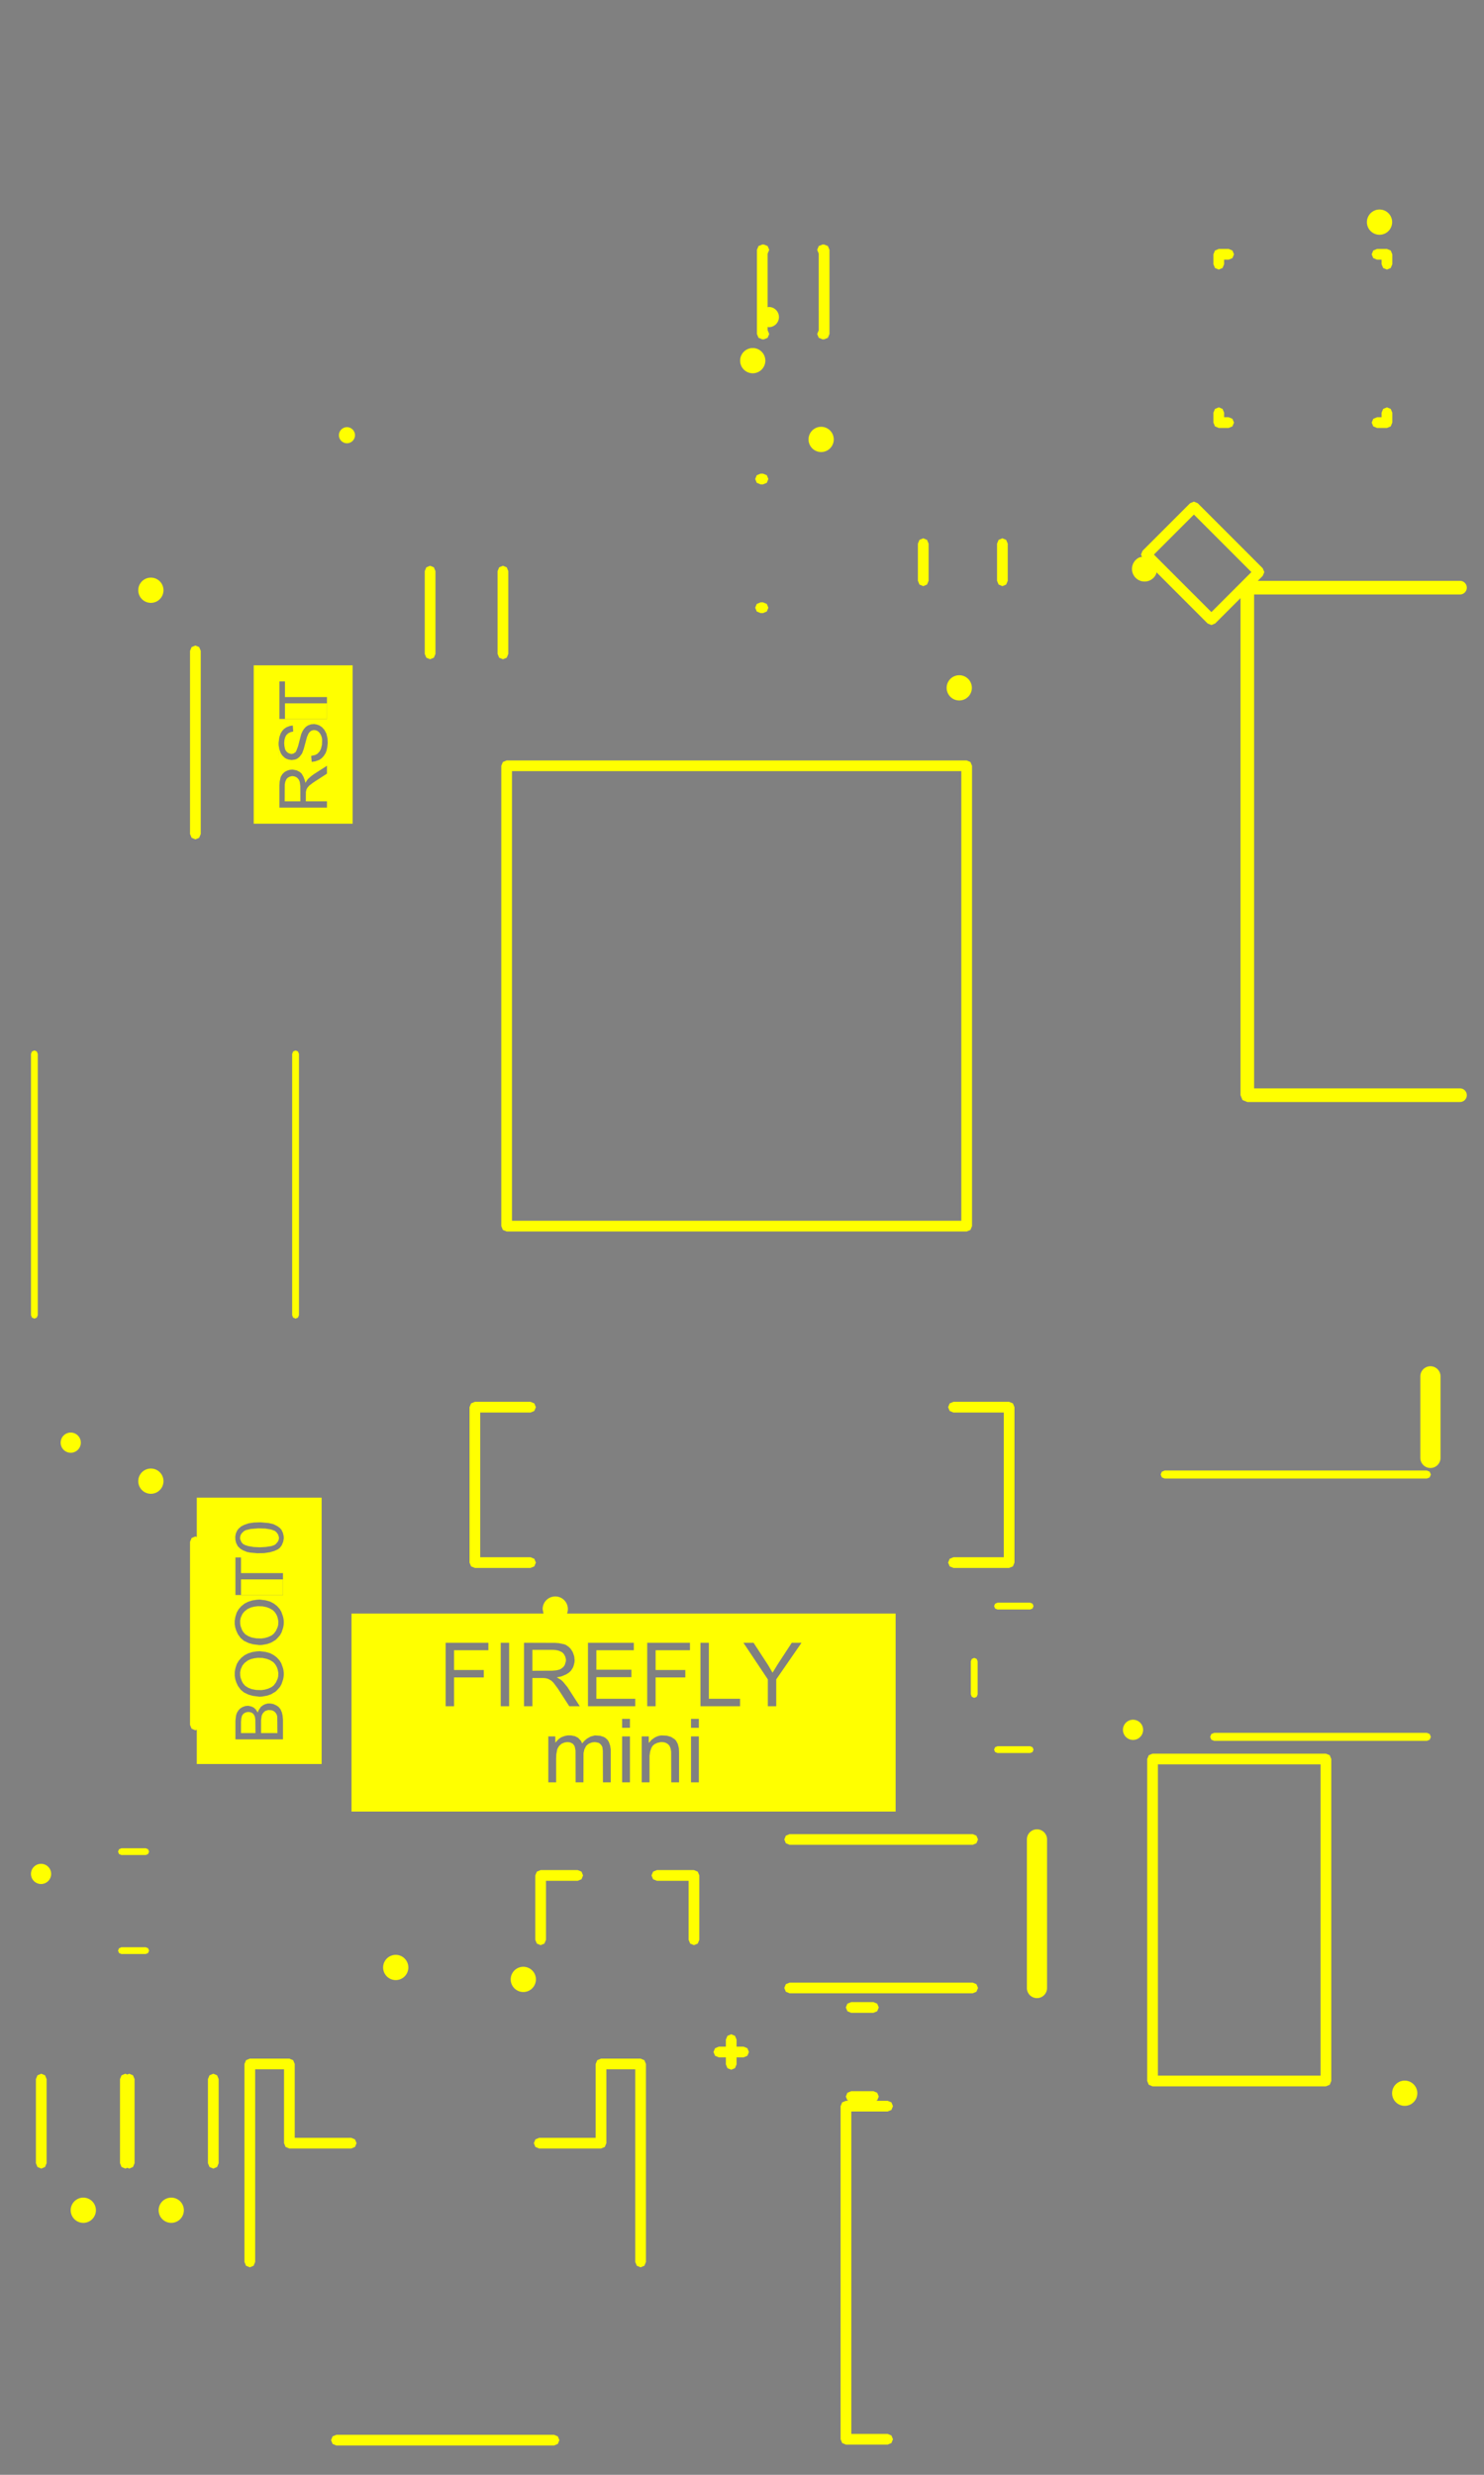 <svg width="30mm" height="50mm" viewBox="0 0 11811023 19685039"  version="1.1" xmlns="http://www.w3.org/2000/svg" xmlns:xlink="http://www.w3.org/1999/xlink">
<rect x="0" y="0" width="11811023" height="19685039" fill="#808080" stroke="none"/>
<desc>
Origin 0 0 Bound 3937008 3937008 11811023 19685039
</desc>
<g fill-rule="evenodd" fill="rgb(255, 255, 0)" stroke="black" stroke-width="1" transform="translate(0, 19685039) scale(1, -1) translate(-3937008, -3937008)">
<path id="N" d="M 8449996.25 10787402.00 L 11065355.00 10787402.00 L 11065355.00 9212599.00 L 6734646.00 9212599.00 L 6734646.00 10787402.00 L 8262603.75 10787402.00 L 8255947.00 10820867.00 A 100353.26 100353.26 0 1 0 8449996.25 10787402.00  zM 8107424.00 10555034.00 L 8107424.00 10050458.00 L 8174240.00 10050458.00 L 8174240.00 10274714.00 L 8260256.00 10274714.00 L 8279456.00 10273178.00 L 8300192.00 10267802.00 L 8324768.00 10253978.00 L 8341664.00 10237850.00 L 8376224.00 10191770.00 L 8467616.00 10050458.00 L 8551328.00 10050458.00 L 8453792.00 10201754.00 L 8419232.00 10243994.00 L 8403104.00 10259354.00 L 8368544.00 10280090.00 L 8405408.00 10287770.00 L 8442272.00 10303130.00 L 8465312.00 10317722.00 L 8481440.00 10333082.00 L 8496032.00 10356122.00 L 8502176.00 10370714.00 L 8509088.00 10397594.00 L 8510624.00 10414490.00 L 8507552.00 10445978.00 L 8496032.00 10479770.00 L 8480672.00 10505114.00 L 8462240.00 10523546.00 L 8439200.00 10538906.00 L 8426144.00 10543514.00 L 8385440.00 10551962.00 L 8353952.00 10554266.00 L 8107424.00 10555034.00  zM 8671136.00 9818215.00 L 8637344.00 9808999.00 L 8608928.00 9792871.00 L 8588192.00 9775207.00 L 8570528.00 9754471.00 L 8560544.00 9775207.00 L 8538272.00 9799015.00 L 8512928.00 9812071.00 L 8482208.00 9818215.00 L 8454560.00 9818215.00 L 8430752.00 9813607.00 L 8403104.00 9802855.00 L 8382368.00 9788263.00 L 8357024.00 9760615.00 L 8356256.00 9810535.00 L 8300960.00 9810535.00 L 8300960.00 9444967.00 L 8363168.00 9444967.00 L 8363168.00 9634663.00 L 8364704.00 9667687.00 L 8371616.00 9706087.00 L 8377760.00 9719911.00 L 8387744.00 9735271.00 L 8405408.00 9751399.00 L 8430752.00 9762151.00 L 8453792.00 9765223.00 L 8476064.00 9762151.00 L 8496800.00 9751399.00 L 8508320.00 9736039.00 L 8512160.00 9726055.00 L 8517536.00 9696871.00 L 8518304.00 9444967.00 L 8580512.00 9444967.00 L 8581280.00 9676903.00 L 8588192.00 9707623.00 L 8602016.00 9734503.00 L 8615840.00 9747559.00 L 8627360.00 9754471.00 L 8648096.00 9762151.00 L 8670368.00 9765223.00 L 8697248.00 9760615.00 A 57684.27 57684.27 0 0 0 8731808.00 9721447.00 L 8734880.00 9695335.00 L 8735648.00 9444967.00 L 8797856.00 9444967.00 L 8797856.00 9706855.00 L 8793248.00 9736807.00 L 8783264.00 9765223.00 L 8772512.00 9782887.00 L 8755616.00 9798247.00 L 8742560.00 9805927.00 L 8714912.00 9815143.00 L 8671136.00 9818215.00  zM 8950688.00 9810535.00 L 8888480.00 9810535.00 L 8888480.00 9444967.00 L 8950688.00 9444967.00 L 8950688.00 9810535.00  zM 8950688.00 9949543.00 L 8888480.00 9949543.00 L 8888480.00 9878887.00 L 8950688.00 9878887.00 L 8950688.00 9949543.00  zM 8981408.00 10555034.00 L 8616608.00 10555034.00 L 8616608.00 10050458.00 L 8992928.00 10050458.00 L 8992928.00 10109594.00 L 8683424.00 10109594.00 L 8683424.00 10281626.00 L 8962208.00 10281626.00 L 8962208.00 10340762.00 L 8683424.00 10340762.00 L 8683424.00 10495898.00 L 8981408.00 10495898.00 L 8981408.00 10555034.00  zM 9202592.00 9818215.00 A 125825.70 125825.70 0 0 1 9138080.00 9794407.00 L 9122720.00 9782887.00 L 9100448.00 9758311.00 L 9100448.00 9810535.00 L 9044384.00 9810535.00 L 9044384.00 9444967.00 L 9106592.00 9444967.00 L 9106592.00 9656935.00 L 9111200.00 9689191.00 L 9121184.00 9718375.00 L 9130400.00 9734503.00 L 9145760.00 9748327.00 L 9168800.00 9759079.00 L 9196448.00 9765223.00 L 9212576.00 9764455.00 A 68636.63 68636.63 0 0 0 9266336.00 9733735.00 L 9274016.00 9715303.00 L 9278624.00 9688423.00 L 9279392.00 9444967.00 L 9341600.00 9444967.00 L 9341600.00 9684583.00 L 9340064.00 9716071.00 L 9332384.00 9748327.00 L 9318560.00 9775207.00 L 9306272.00 9788263.00 L 9278624.00 9805927.00 L 9245600.00 9815911.00 L 9202592.00 9818215.00  zM 9499040.00 9949543.00 L 9436832.00 9949543.00 L 9436832.00 9878887.00 L 9499040.00 9878887.00 L 9499040.00 9949543.00  zM 9428384.00 10555034.00 L 9088160.00 10555034.00 L 9088160.00 10050458.00 L 9154976.00 10050458.00 L 9154976.00 10279322.00 L 9391520.00 10279322.00 L 9391520.00 10338458.00 L 9154976.00 10338458.00 L 9154976.00 10495898.00 L 9428384.00 10495898.00 L 9428384.00 10555034.00  zM 9499040.00 9810535.00 L 9436832.00 9810535.00 L 9436832.00 9444967.00 L 9499040.00 9444967.00 L 9499040.00 9810535.00  zM 9578912.00 10555034.00 L 9512096.00 10555034.00 L 9512096.00 10050458.00 L 9826976.00 10050458.00 L 9826976.00 10109594.00 L 9578912.00 10109594.00 L 9578912.00 10555034.00  zM 7824032.00 10555034.00 L 7483808.00 10555034.00 L 7483808.00 10050458.00 L 7550624.00 10050458.00 L 7550624.00 10279322.00 L 7787168.00 10279322.00 L 7787168.00 10338458.00 L 7550624.00 10338458.00 L 7550624.00 10495898.00 L 7824032.00 10495898.00 L 7824032.00 10555034.00  zM 7989152.00 10555034.00 L 7922336.00 10555034.00 L 7922336.00 10050458.00 L 7989152.00 10050458.00 L 7989152.00 10555034.00  zM 10316192.00 10555034.00 L 10238624.00 10555034.00 L 10129568.00 10388378.00 L 10085792.00 10316954.00 L 10051232.00 10376090.00 L 9934496.00 10555034.00 L 9853856.00 10555034.00 L 10048160.00 10263962.00 L 10048160.00 10050458.00 L 10114976.00 10050458.00 L 10114976.00 10263962.00 L 10316192.00 10555034.00  z"/>
<path id="N" d="M 6496853.00 9590652.00 L 5503151.00 9590652.00 L 5503151.00 9863527.52 L 5492126.00 9858961.00 L 5461993.00 9871442.00 L 5449512.00 9901575.00 L 5449512.00 11358267.00 L 5461993.00 11388400.00 L 5492126.00 11400881.00 L 5503151.00 11396314.48 L 5503151.00 11709352.00 L 6496853.00 11709352.00 L 6496853.00 9590652.00  zM 6189216.98 10072560.99 L 6067680.98 10071984.98 L 6047520.98 10066800.98 L 6031968.98 10059312.98 L 6014112.98 10046064.98 L 5996256.98 10020144.98 L 5988192.98 10000560.98 L 5972064.98 10025328.98 L 5955360.98 10040304.98 L 5937504.98 10048368.98 L 5912160.98 10054128.97 L 5889120.98 10051824.97 L 5867232.98 10043760.97 L 5849376.98 10032816.97 L 5836128.98 10019568.97 L 5822880.98 9998832.97 L 5815392.98 9975792.97 L 5810784.98 9935472.97 L 5810784.99 9786864.97 L 6189216.99 9786864.99 L 6189216.98 9944112.99 L 6186336.98 9975216.99 L 6180576.98 10000560.99 L 6169056.98 10027056.99 L 6154080.98 10044912.99 L 6137376.98 10056432.98 L 6112032.98 10067952.98 L 6084384.98 10072560.98 L 6189216.98 10072560.99  zM 6000864.96 10487856.98 L 5980128.96 10486704.98 L 5943840.96 10480944.98 L 5911584.96 10470576.97 L 5883360.96 10456176.97 L 5857440.96 10435440.97 L 5836704.96 10411824.97 L 5821152.97 10385328.97 L 5810784.97 10353072.97 L 5805600.97 10326000.97 L 5805024.97 10292592.97 L 5809632.97 10264944.97 L 5817120.97 10241328.97 L 5830944.97 10211376.97 L 5852832.97 10181424.97 L 5879328.98 10159536.97 L 5915616.98 10142256.97 L 5951328.98 10132464.98 L 6001440.98 10126128.98 L 6005472.98 10126128.98 L 6023904.98 10127280.98 L 6064224.98 10134768.98 L 6095328.98 10145712.98 L 6129888.97 10166448.98 L 6141408.97 10177392.98 L 6165600.97 10204464.99 L 6178272.97 10227504.99 L 6189216.97 10260336.99 A 174211.05 174211.05 0 0 1 6188064.97 10357680.99 L 6175968.97 10391088.99 L 6162720.96 10413552.99 L 6140256.96 10438320.98 L 6114912.96 10457328.98 L 6086688.96 10472304.98 L 6051552.96 10482096.98 L 6006624.96 10487856.98 L 6000864.96 10487856.98  zM 6000864.94 10898544.98 L 5980128.94 10897392.98 L 5943840.94 10891632.98 L 5911584.94 10881264.97 L 5883360.94 10866864.97 L 5857440.95 10846128.97 L 5836704.95 10822512.97 L 5821152.95 10796016.97 L 5810784.95 10763760.97 L 5805024.95 10730928.97 L 5804448.96 10536816.97 L 5805024.95 10703280.97 L 5809632.95 10675632.97 L 5817120.95 10652016.97 L 5830944.95 10622064.97 L 5852832.96 10592112.97 L 5879328.96 10570224.97 L 5915616.96 10552944.97 L 5951328.96 10543152.98 L 6001440.96 10536816.98 L 6005472.96 10536816.98 L 6023904.96 10537968.98 L 6064224.96 10545456.98 L 6095328.96 10556400.98 L 6129888.96 10577136.98 L 6141408.96 10588080.98 L 6165600.96 10615152.99 L 6178272.95 10638192.99 L 6189216.95 10671024.99 A 174211.05 174211.05 0 0 1 6188064.95 10768368.99 L 6175968.95 10801776.99 L 6162720.95 10824240.99 L 6140256.94 10849008.98 L 6114912.94 10868016.98 L 6086688.94 10882992.98 L 6051552.94 10892784.98 L 6006624.94 10898544.98 L 6000864.94 10898544.98  zM 6189216.93 11109360.99 L 5855136.93 11109360.97 L 5855136.93 11233776.97 L 5810784.93 11233776.97 L 5810784.94 10934832.97 L 6189216.94 10934832.99 L 6189216.93 11109360.99  zM 6195552.92 11389872.99 L 6194400.92 11404848.99 L 6188640.92 11429616.99 L 6177120.92 11453808.99 L 6164448.92 11468208.99 L 6143712.92 11483184.98 L 6114336.92 11498160.98 L 6076320.92 11507376.98 L 6013536.92 11513136.98 L 6002592.92 11513136.98 L 5957088.92 11511408.98 L 5915040.92 11505072.97 L 5880480.92 11492976.97 L 5856864.92 11480880.97 L 5835552.92 11462448.97 L 5824032.92 11446896.97 L 5814240.92 11425008.97 L 5809632.92 11400816.97 L 5810208.92 11374896.97 L 5815968.92 11349552.97 L 5830368.92 11321904.97 L 5850528.93 11302896.97 L 5871264.93 11290224.97 L 5902944.93 11277552.97 L 5928864.93 11272368.98 L 5985888.93 11267184.98 L 6040032.93 11268336.98 L 6085536.93 11275248.98 L 6119520.93 11285040.98 L 6147744.93 11297712.99 L 6163872.92 11309808.99 L 6179424.92 11330544.99 L 6190944.92 11358768.99 L 6195552.92 11384688.99 L 6195552.92 11389872.99  z"/>
<path id="N" d="M 6743700.00 17070078.00 L 5956298.00 17070078.00 L 5956298.00 18329921.00 L 6743700.00 18329921.00 L 6743700.00 17070078.00  zM 6539214.98 17530942.99 L 6436686.98 17465278.99 L 6415950.98 17450302.99 L 6385998.98 17423806.98 L 6367566.99 17395006.98 L 6363534.99 17412862.98 L 6352590.98 17442814.98 L 6337038.98 17469310.98 L 6321486.98 17482558.98 L 6299022.98 17494078.98 L 6268494.98 17500414.98 A 110308.36 110308.36 0 0 1 6198222.98 17477950.98 L 6184398.98 17464126.98 L 6171150.98 17442238.98 L 6163086.99 17406526.97 L 6160782.99 17373694.97 L 6160782.99 17198014.97 L 6539214.99 17198014.99 L 6539214.99 17248126.99 L 6371022.99 17248126.98 L 6371598.99 17323006.98 L 6376206.99 17342590.98 L 6383694.99 17356414.98 L 6398670.99 17373694.99 L 6433230.99 17399614.99 L 6539214.98 17468158.99 L 6539214.98 17530942.99  zM 6437838.97 17862718.99 L 6411342.97 17860414.99 L 6387726.97 17851774.98 L 6371022.97 17840254.98 L 6356622.97 17824702.98 L 6343374.97 17803390.98 L 6334158.97 17782078.98 L 6308814.97 17684734.98 L 6295566.97 17650174.98 L 6289230.98 17639230.98 L 6273102.98 17628286.98 L 6259278.98 17624830.98 A 57974.69 57974.69 0 0 0 6205710.97 17663998.98 L 6201102.97 17685886.98 L 6198798.97 17711230.98 L 6201678.97 17740030.98 L 6208014.97 17760766.98 L 6217230.97 17776894.98 L 6233358.97 17790718.98 L 6250638.97 17798782.98 L 6270798.97 17803390.98 L 6267342.97 17851198.98 L 6244302.97 17847742.98 L 6218382.97 17837950.98 L 6198798.97 17825278.98 L 6183822.97 17809150.98 L 6170574.97 17787838.98 L 6160206.97 17757886.97 L 6154446.97 17715838.97 L 6154446.98 17562046.97 L 6155022.97 17695102.97 L 6160782.97 17659966.97 L 6172878.98 17628862.98 L 6185550.98 17611006.98 L 6201678.98 17595454.98 L 6214926.98 17587390.98 L 6233358.98 17580478.98 L 6258126.98 17576446.98 L 6285774.98 17580478.98 L 6302478.98 17587390.98 L 6320910.98 17601790.98 L 6341070.98 17628862.98 L 6353742.97 17662270.98 L 6380238.97 17759614.98 L 6391182.97 17785534.98 L 6401550.97 17799358.99 L 6411342.97 17807422.99 A 52213.03 52213.03 0 0 0 6474702.97 17798782.99 A 95312.70 95312.70 0 0 0 6500622.97 17730814.99 L 6499470.97 17697982.99 L 6491982.97 17666878.99 L 6481038.97 17645566.99 L 6463758.98 17626558.99 L 6445902.98 17616766.99 L 6413646.98 17609278.99 L 6417678.98 17562046.99 L 6444174.98 17565502.99 L 6478158.98 17577598.99 L 6496590.98 17590270.99 L 6513294.98 17608126.99 L 6528270.98 17631166.99 L 6535758.97 17650750.99 L 6542094.97 17679550.99 L 6545550.97 17714110.99 L 6543246.97 17750974.99 L 6534606.97 17786686.99 L 6518478.97 17817214.99 L 6498894.97 17838526.99 L 6479886.97 17851198.99 L 6459726.97 17858686.99 L 6437838.97 17862718.99  zM 6539214.96 18077566.99 L 6205134.96 18077566.98 L 6205134.95 18201982.98 L 6160782.95 18201982.97 L 6160782.96 17903038.97 L 6539214.96 17903038.99 L 6539214.96 18077566.99  z"/>
<path id="N" d="M 13469329.00 19619547.00 L 13987132.00 19101744.00 L 13999614.00 19071611.00 L 13987132.00 19041478.00 L 13947412.00 19001758.00 L 15557086.00 19001758.00 A 54118.70 54118.70 0 1 0 15557086.00 18893518.00 L 13918293.00 18893518.00 L 13918293.00 14964750.00 L 15557086.00 14964750.00 A 54118.70 54118.70 0 1 0 15557086.00 14856510.00 L 13864173.00 14856510.00 L 13825904.00 14872361.00 L 13810053.00 14910630.00 L 13810053.00 18864399.00 L 13608523.00 18662869.00 L 13578390.00 18650388.00 L 13548257.00 18662869.00 L 13141618.68 19069507.32 L 13139382.00 19058263.00 A 100354.75 100354.75 0 1 0 13008265.00 19189380.00 L 13025432.71 19192794.95 L 13017973.00 19210805.00 L 13030454.00 19240938.00 L 13409063.00 19619547.00 L 13439196.00 19632029.00 L 13469329.00 19619547.00  zM 13439196.00 19529148.00 L 13120853.00 19210805.00 L 13578390.00 18753268.00 L 13896733.00 19071611.00 L 13439196.00 19529148.00  z"/>
<path id="N" d="M 6059616.96 10427376.98 L 6084960.96 10417584.98 L 6109728.96 10402608.98 A 121462.11 121462.11 0 0 0 6147744.97 10339248.99 L 6152352.97 10315632.99 L 6151200.97 10286832.99 L 6146592.97 10268976.98 L 6133344.97 10239600.98 L 6115488.97 10215984.98 L 6097632.97 10202160.98 L 6071136.97 10190064.98 L 6045216.97 10182576.98 L 6017568.97 10178544.98 L 5976096.97 10179696.98 L 5939808.97 10186608.98 L 5913312.97 10196976.97 L 5888544.97 10212528.97 L 5872416.97 10230960.97 L 5863200.97 10246512.97 L 5852256.97 10275888.97 L 5848800.97 10293744.97 L 5848224.97 10320816.97 L 5853408.97 10345008.97 L 5866080.97 10373232.97 L 5882784.96 10393968.97 L 5908128.96 10413552.97 L 5933472.96 10425072.98 L 5961120.96 10431984.98 L 5989344.96 10435440.98 L 6026784.96 10434288.98 L 6059616.96 10427376.98  z"/>
<path id="N" d="M 6059616.95 10838064.98 L 6084960.95 10828272.98 L 6109728.95 10813296.98 A 121462.11 121462.11 0 0 0 6147744.95 10749936.99 L 6152352.95 10726320.99 L 6151200.95 10697520.99 L 6146592.95 10679664.98 L 6133344.95 10650288.98 L 6115488.95 10626672.98 L 6097632.96 10612848.98 L 6071136.96 10600752.98 L 6045216.96 10593264.98 L 6017568.96 10589232.98 L 5976096.96 10590384.98 L 5939808.96 10597296.98 L 5913312.96 10607664.97 L 5888544.95 10623216.97 L 5872416.95 10641648.97 L 5863200.95 10657200.97 L 5852256.95 10686576.97 L 5848800.95 10704432.97 L 5848224.95 10731504.97 L 5853408.95 10755696.97 L 5866080.95 10783920.97 L 5882784.95 10804656.97 L 5908128.95 10824240.97 L 5933472.95 10835760.98 L 5961120.95 10842672.98 L 5989344.95 10846128.98 L 6026784.95 10844976.98 L 6059616.95 10838064.98  z"/>
<path id="N" d="M 10918716.00 6975802.00 L 10931197.00 6945669.00 L 10918716.00 6915536.00 L 10909949.64 6911905.00 L 11001575.00 6911905.00 L 11031708.00 6899424.00 L 11044189.00 6869291.00 L 11031708.00 6839158.00 L 11001575.00 6826677.00 L 10712496.00 6826677.00 L 10712496.00 4262299.00 L 11001575.00 4262299.00 L 11031708.00 4249818.00 L 11044189.00 4219685.00 L 11031708.00 4189552.00 L 11001575.00 4177071.00 L 10669882.00 4177071.00 L 10639749.00 4189552.00 L 10627268.00 4219685.00 L 10627268.00 6869291.00 L 10639749.00 6899424.00 L 10669882.00 6911905.00 L 10690050.36 6911905.00 L 10681284.00 6915536.00 L 10668803.00 6945669.00 L 10681284.00 6975802.00 L 10711417.00 6988283.00 L 10888583.00 6988283.00 L 10918716.00 6975802.00  z"/>
<path id="N" d="M 6048672.92 11463600.98 L 6091872.92 11456688.98 L 6123552.92 11445744.98 L 6136800.92 11434800.98 L 6150048.92 11416944.99 L 6156960.92 11395056.99 L 6156960.92 11384112.99 L 6152928.92 11367984.99 L 6147744.92 11358768.99 L 6131616.92 11339760.98 L 6120672.92 11332272.98 L 6094752.92 11323632.98 L 6053280.92 11317296.98 L 6006624.92 11314416.98 L 5956512.92 11316720.98 L 5912160.92 11324208.97 L 5886240.92 11332848.97 L 5870688.92 11341488.97 L 5859168.92 11354160.97 L 5848800.92 11378352.97 A 59844.84 59844.84 0 0 0 5863200.92 11428464.97 L 5877600.92 11442288.97 L 5892576.92 11450928.97 L 5931168.92 11460144.98 L 5993952.92 11465328.98 L 6048672.92 11463600.98  z"/>
<path id="N" d="M 10046702.00 21664779.00 L 10059183.00 21634646.00 L 10046551.00 21604450.46 L 10046551.00 21178422.23 L 10055906.00 21180283.00 A 80284.08 80284.08 0 1 0 10055906.00 21019717.00 L 10046551.00 21021577.77 L 10046702.00 20995487.00 L 10059183.00 20965354.00 L 10046702.00 20935221.00 L 10016569.00 20922740.00 L 10003937.00 20922740.00 L 9973804.00 20935221.00 L 9961323.00 20965354.00 L 9961323.00 21634646.00 L 9973804.00 21664779.00 L 10003937.00 21677260.00 L 10016569.00 21677260.00 L 10046702.00 21664779.00  z"/>
<path id="N" d="M 9786826.00 7428558.00 L 9799307.00 7398425.00 L 9799307.00 7342614.00 L 9855118.00 7342614.00 L 9885251.00 7330133.00 L 9897732.00 7300000.00 L 9885251.00 7269867.00 L 9855118.00 7257386.00 L 9799307.00 7257386.00 L 9799307.00 7201575.00 L 9786826.00 7171442.00 L 9756693.00 7158961.00 L 9726560.00 7171442.00 L 9714079.00 7201575.00 L 9714079.00 7257386.00 L 9658268.00 7257386.00 L 9628135.00 7269867.00 L 9615654.00 7300000.00 L 9628135.00 7330133.00 L 9658268.00 7342614.00 L 9714079.00 7342614.00 L 9714079.00 7398425.00 L 9726560.00 7428558.00 L 9756693.00 7441039.00 L 9786826.00 7428558.00  z"/>
<path id="N" d="M 6270291.00 7234857.00 L 6282772.00 7204724.00 L 6282772.00 6617417.00 L 6732284.00 6617417.00 L 6762417.00 6604936.00 L 6774898.00 6574803.00 L 6762417.00 6544670.00 L 6732284.00 6532189.00 L 6240158.00 6532189.00 L 6210025.00 6544670.00 L 6197544.00 6574803.00 L 6197544.00 7162110.00 L 5967811.00 7162110.00 L 5967811.00 5629921.00 L 5955330.00 5599788.00 L 5925197.00 5587307.00 L 5895064.00 5599788.00 L 5882583.00 5629921.00 L 5882583.00 7204724.00 L 5895064.00 7234857.00 L 5925197.00 7247338.00 L 6240158.00 7247338.00 L 6270291.00 7234857.00  z"/>
<path id="N" d="M 9065566.00 7234857.00 L 9078047.00 7204724.00 L 9078047.00 5629921.00 L 9065566.00 5599788.00 L 9035433.00 5587307.00 L 9005300.00 5599788.00 L 8992819.00 5629921.00 L 8992819.00 7162110.00 L 8763086.00 7162110.00 L 8763086.00 6574803.00 L 8750605.00 6544670.00 L 8720472.00 6532189.00 L 8228346.00 6532189.00 L 8198213.00 6544670.00 L 8185732.00 6574803.00 L 8198213.00 6604936.00 L 8228346.00 6617417.00 L 8677858.00 6617417.00 L 8677858.00 7204724.00 L 8690339.00 7234857.00 L 8720472.00 7247338.00 L 9035433.00 7247338.00 L 9065566.00 7234857.00  z"/>
<path id="N" d="M 15401937.00 12674803.00 L 15401937.00 12025197.00 A 80284.08 80284.08 0 0 0 15241371.00 12025197.00 L 15241371.00 12674803.00 A 80284.08 80284.08 0 0 0 15401937.00 12674803.00  z"/>
<path id="N" d="M 12270408.00 8990520.00 L 12270408.00 7809417.00 A 80284.08 80284.08 0 1 0 12109842.00 7809417.00 L 12109842.00 8990520.00 A 80284.08 80284.08 0 1 0 12270408.00 8990520.00  z"/>
<path id="N" d="M 8189582.00 12459267.00 L 8202063.00 12429134.00 L 8189582.00 12399001.00 L 8159449.00 12386520.00 L 7759150.00 12386520.00 L 7759150.00 11235528.00 L 8159449.00 11235528.00 L 8189582.00 11223047.00 L 8202063.00 11192914.00 L 8189582.00 11162781.00 L 8159449.00 11150300.00 L 7716536.00 11150300.00 L 7686403.00 11162781.00 L 7673922.00 11192914.00 L 7673922.00 12429134.00 L 7686403.00 12459267.00 L 7716536.00 12471748.00 L 8159449.00 12471748.00 L 8189582.00 12459267.00  z"/>
<path id="N" d="M 11998637.00 12459267.00 L 12011118.00 12429134.00 L 12011118.00 11192914.00 L 11998637.00 11162781.00 L 11968504.00 11150300.00 L 11525591.00 11150300.00 L 11495458.00 11162781.00 L 11482977.00 11192914.00 L 11495458.00 11223047.00 L 11525591.00 11235528.00 L 11925890.00 11235528.00 L 11925890.00 12386520.00 L 11525591.00 12386520.00 L 11495458.00 12399001.00 L 11482977.00 12429134.00 L 11495458.00 12459267.00 L 11525591.00 12471748.00 L 11968504.00 12471748.00 L 11998637.00 12459267.00  z"/>
<path id="N" d="M 7086612.47 7972439.47 m -100354.75 0 a 100354.75 100354.75 0 1 1 200709.51 0a 100354.75 100354.75 0 1 1 -200709.51 0"/>
<path id="N" d="M 8101966.47 7877557.47 m -100354.75 0 a 100354.75 100354.75 0 1 1 200709.51 0a 100354.75 100354.75 0 1 1 -200709.51 0"/>
<path id="N" d="M 4599998.47 6041337.47 m -100354.75 0 a 100354.75 100354.75 0 1 1 200709.51 0a 100354.75 100354.75 0 1 1 -200709.51 0"/>
<path id="N" d="M 5137793.47 18927163.47 m -100354.75 0 a 100354.75 100354.75 0 1 1 200709.51 0a 100354.75 100354.75 0 1 1 -200709.51 0"/>
<path id="N" d="M 11571652.47 18150786.47 m -100354.75 0 a 100354.75 100354.75 0 1 1 200709.51 0a 100354.75 100354.75 0 1 1 -200709.51 0"/>
<path id="N" d="M 14520094.00 9660645.00 L 14532575.00 9630512.00 L 14532575.00 7069488.00 L 14520094.00 7039355.00 L 14489961.00 7026874.00 L 13110039.00 7026874.00 L 13079906.00 7039355.00 L 13067425.00 7069488.00 L 13067425.00 9630512.00 L 13079906.00 9660645.00 L 13110039.00 9673126.00 L 14489961.00 9673126.00 L 14520094.00 9660645.00  zM 14447347.00 9587898.00 L 13152653.00 9587898.00 L 13152653.00 7112102.00 L 14447347.00 7112102.00 L 14447347.00 9587898.00  z"/>
<path id="N" d="M 8353184.00 10498202.00 L 8383904.00 10492058.00 L 8410784.00 10479770.00 L 8423840.00 10466714.00 L 8435360.00 10446746.00 L 8441504.00 10422938.00 L 8440736.00 10407578.00 L 8432288.00 10379162.00 L 8422304.00 10364570.00 L 8409248.00 10353050.00 L 8393120.00 10343066.00 L 8367008.00 10336154.00 L 8333216.00 10333082.00 L 8174240.00 10332314.00 L 8174240.00 10498970.00 L 8333216.00 10498970.00 L 8353184.00 10498202.00  z"/>
<path id="N" d="M 15116927.47 6972045.47 m -100354.75 0 a 100354.75 100354.75 0 1 1 200709.51 0a 100354.75 100354.75 0 1 1 -200709.51 0"/>
<path id="N" d="M 11660842.00 17560842.00 L 11673323.00 17530709.00 L 11673323.00 13869291.00 L 11660842.00 13839158.00 L 11630709.00 13826677.00 L 7969291.00 13826677.00 L 7939158.00 13839158.00 L 7926677.00 13869291.00 L 7926677.00 17530709.00 L 7939158.00 17560842.00 L 7969291.00 17573323.00 L 11630709.00 17573323.00 L 11660842.00 17560842.00  zM 11588095.00 17488095.00 L 8011905.00 17488095.00 L 8011905.00 13911905.00 L 11588095.00 13911905.00 L 11588095.00 17488095.00  z"/>
<path id="N" d="M 14916533.47 21855116.47 m -100354.75 0 a 100354.75 100354.75 0 1 1 200709.51 0a 100354.75 100354.75 0 1 1 -200709.51 0"/>
<path id="N" d="M 12954727.92 9862600.92 m -80279.37 0 a 80279.37 80279.37 0 1 1 160558.73 0a 80279.37 80279.37 0 1 1 -160558.73 0"/>
<path id="N" d="M 4263782.92 8716537.92 m -80279.37 0 a 80279.37 80279.37 0 1 1 160558.73 0a 80279.37 80279.37 0 1 1 -160558.73 0"/>
<path id="N" d="M 4500002.92 12146852.92 m -80279.37 0 a 80279.37 80279.37 0 1 1 160558.73 0a 80279.37 80279.37 0 1 1 -160558.73 0"/>
<path id="N" d="M 5137793.47 11840549.47 m -100354.75 0 a 100354.75 100354.75 0 1 1 200709.51 0a 100354.75 100354.75 0 1 1 -200709.51 0"/>
<path id="N" d="M 5299998.47 6041337.47 m -100354.75 0 a 100354.75 100354.75 0 1 1 200709.51 0a 100354.75 100354.75 0 1 1 -200709.51 0"/>
<path id="N" d="M 10472439.47 20126770.47 m -100354.75 0 a 100354.75 100354.75 0 1 1 200709.51 0a 100354.75 100354.75 0 1 1 -200709.51 0"/>
<path id="N" d="M 9927984.47 20753253.47 m -100354.75 0 a 100354.75 100354.75 0 1 1 200709.51 0a 100354.75 100354.75 0 1 1 -200709.51 0"/>
<path id="N" d="M 9490369.00 8734464.00 L 9502850.00 8704331.00 L 9502850.00 8192520.00 L 9490369.00 8162387.00 L 9460236.00 8149906.00 L 9430103.00 8162387.00 L 9417622.00 8192520.00 L 9417622.00 8661717.00 L 9164960.00 8661717.00 L 9134827.00 8674198.00 L 9122346.00 8704331.00 L 9134827.00 8734464.00 L 9164960.00 8746945.00 L 9460236.00 8746945.00 L 9490369.00 8734464.00  z"/>
<path id="N" d="M 10526196.00 21664779.00 L 10538677.00 21634646.00 L 10538677.00 20965354.00 L 10526196.00 20935221.00 L 10496063.00 20922740.00 L 10483431.00 20922740.00 L 10453298.00 20935221.00 L 10440817.00 20965354.00 L 10453449.00 20995549.54 L 10453298.00 21604513.00 L 10440817.00 21634646.00 L 10453298.00 21664779.00 L 10483431.00 21677260.00 L 10496063.00 21677260.00 L 10526196.00 21664779.00  z"/>
<path id="N" d="M 8565172.00 8734464.00 L 8577653.00 8704331.00 L 8565172.00 8674198.00 L 8535039.00 8661717.00 L 8282378.00 8661717.00 L 8282378.00 8192520.00 L 8269897.00 8162387.00 L 8239764.00 8149906.00 L 8209631.00 8162387.00 L 8197150.00 8192520.00 L 8197150.00 8704331.00 L 8209631.00 8734464.00 L 8239764.00 8746945.00 L 8535039.00 8746945.00 L 8565172.00 8734464.00  z"/>
<path id="N" d="M 13745881.00 21629346.00 L 13758362.00 21599213.00 L 13745881.00 21569080.00 L 13715748.00 21556599.00 L 13679622.00 21556599.00 L 13679622.00 21520472.00 L 13667141.00 21490339.00 L 13637008.00 21477858.00 L 13606875.00 21490339.00 L 13594394.00 21520472.00 L 13594394.00 21599213.00 L 13606875.00 21629346.00 L 13637008.00 21641827.00 L 13715748.00 21641827.00 L 13745881.00 21629346.00  z"/>
<path id="N" d="M 13667141.00 20369503.00 L 13679622.00 20339370.00 L 13679622.00 20303244.00 L 13715748.00 20303244.00 L 13745881.00 20290763.00 L 13758362.00 20260630.00 L 13745881.00 20230497.00 L 13715748.00 20218016.00 L 13637008.00 20218016.00 L 13606875.00 20230497.00 L 13594394.00 20260630.00 L 13594394.00 20339370.00 L 13606875.00 20369503.00 L 13637008.00 20381984.00 L 13667141.00 20369503.00  z"/>
<path id="N" d="M 15005724.00 20369503.00 L 15018205.00 20339370.00 L 15018205.00 20260630.00 L 15005724.00 20230497.00 L 14975591.00 20218016.00 L 14896850.00 20218016.00 L 14866717.00 20230497.00 L 14854236.00 20260630.00 L 14866717.00 20290763.00 L 14896850.00 20303244.00 L 14932977.00 20303244.00 L 14932977.00 20339370.00 L 14945458.00 20369503.00 L 14975591.00 20381984.00 L 15005724.00 20369503.00  z"/>
<path id="N" d="M 4995487.00 7114779.00 L 5007968.00 7084646.00 L 5007968.00 6415354.00 L 4995487.00 6385221.00 L 4965354.00 6372740.00 L 4950000.00 6379099.58 L 4934646.00 6372740.00 L 4904513.00 6385221.00 L 4892032.00 6415354.00 L 4892032.00 7084646.00 L 4904513.00 7114779.00 L 4934646.00 7127260.00 L 4950000.00 7120900.42 L 4965354.00 7127260.00 L 4995487.00 7114779.00  z"/>
<path id="N" d="M 15005724.00 21629346.00 L 15018205.00 21599213.00 L 15018205.00 21520472.00 L 15005724.00 21490339.00 L 14975591.00 21477858.00 L 14945458.00 21490339.00 L 14932977.00 21520472.00 L 14932977.00 21556599.00 L 14896850.00 21556599.00 L 14866717.00 21569080.00 L 14854236.00 21599213.00 L 14866717.00 21629346.00 L 14896850.00 21641827.00 L 14975591.00 21641827.00 L 15005724.00 21629346.00  z"/>
<path id="N" d="M 6303630.98 17434174.98 L 6315726.98 17419774.98 L 6323214.99 17401342.98 L 6327246.99 17367358.98 L 6327822.99 17248126.98 L 6202830.99 17248126.98 L 6203406.99 17382334.98 L 6208014.99 17405374.98 L 6217230.98 17425534.98 L 6227022.98 17435326.98 L 6241998.98 17443966.98 L 6259854.98 17448574.98 A 66801.65 66801.65 0 0 0 6303630.98 17434174.98  z"/>
<path id="N" d="M 6098208.98 10018416.98 A 59248.50 59248.50 0 0 0 6143712.98 9960816.98 L 6144864.99 9836976.98 L 6014688.99 9836976.98 L 6014688.98 9936624.98 L 6015840.98 9948144.98 L 6019872.98 9975792.98 L 6027360.98 9991920.98 L 6038304.98 10004592.98 L 6049248.98 10013232.98 L 6072288.98 10020144.98 L 6098208.98 10018416.98  z"/>
<path id="N" d="M 5944992.98 9996528.98 L 5955936.98 9986160.98 L 5965152.98 9968880.98 L 5969184.98 9944688.98 L 5970336.99 9836976.98 L 5855136.99 9836976.97 L 5855136.99 9926256.97 L 5858016.98 9956208.97 L 5863200.98 9975216.97 L 5872416.98 9988464.97 L 5886240.98 9998256.97 A 65060.90 65060.90 0 0 0 5944992.98 9996528.98  z"/>
<path id="N" d="M 11315172.00 19327771.00 L 11327653.00 19297638.00 L 11327653.00 19002362.00 L 11315172.00 18972229.00 L 11285039.00 18959748.00 L 11254906.00 18972229.00 L 11242425.00 19002362.00 L 11242425.00 19297638.00 L 11254906.00 19327771.00 L 11285039.00 19340252.00 L 11315172.00 19327771.00  z"/>
<path id="N" d="M 11945094.00 19327771.00 L 11957575.00 19297638.00 L 11957575.00 19002362.00 L 11945094.00 18972229.00 L 11914961.00 18959748.00 L 11884828.00 18972229.00 L 11872347.00 19002362.00 L 11872347.00 19297638.00 L 11884828.00 19327771.00 L 11914961.00 19340252.00 L 11945094.00 19327771.00  z"/>
<path id="N" d="M 8376590.00 4242731.00 L 8389071.00 4212598.00 L 8376590.00 4182465.00 L 8346457.00 4169984.00 L 6614173.00 4169984.00 L 6584040.00 4182465.00 L 6571559.00 4212598.00 L 6584040.00 4242731.00 L 6614173.00 4255212.00 L 8346457.00 4255212.00 L 8376590.00 4242731.00  z"/>
<path id="N" d="M 15315906.00 11915906.00 L 15325267.00 11893307.00 L 15315906.00 11870708.00 L 15293307.00 11861347.00 L 13206693.00 11861347.00 L 13184094.00 11870708.00 L 13174733.00 11893307.00 L 13184094.00 11915906.00 L 13206693.00 11925267.00 L 15293307.00 11925267.00 L 15315906.00 11915906.00  z"/>
<path id="N" d="M 5115591.00 8125433.00 L 5123517.00 8106299.00 L 5115591.00 8087165.00 L 5096457.00 8079239.00 L 4903543.00 8079239.00 L 4884409.00 8087165.00 L 4876483.00 8106299.00 L 4884409.00 8125433.00 L 4903543.00 8133359.00 L 5096457.00 8133359.00 L 5115591.00 8125433.00  z"/>
<path id="N" d="M 10039976.00 18818322.00 L 10052457.00 18788189.00 L 10039976.00 18758056.00 L 10009843.00 18745575.00 L 9990157.00 18745575.00 L 9960024.00 18758056.00 L 9947543.00 18788189.00 L 9960024.00 18818322.00 L 9990157.00 18830803.00 L 10009843.00 18830803.00 L 10039976.00 18818322.00  z"/>
<path id="N" d="M 10039976.00 19841944.00 L 10052457.00 19811811.00 L 10039976.00 19781678.00 L 10009843.00 19769197.00 L 9990157.00 19769197.00 L 9960024.00 19781678.00 L 9947543.00 19811811.00 L 9960024.00 19841944.00 L 9990157.00 19854425.00 L 10009843.00 19854425.00 L 10039976.00 19841944.00  z"/>
<path id="N" d="M 5115591.00 8912835.00 L 5123517.00 8893701.00 L 5115591.00 8874567.00 L 5096457.00 8866641.00 L 4903543.00 8866641.00 L 4884409.00 8874567.00 L 4876483.00 8893701.00 L 4884409.00 8912835.00 L 4903543.00 8920761.00 L 5096457.00 8920761.00 L 5115591.00 8912835.00  z"/>
<path id="N" d="M 11710079.00 10427008.00 L 11718005.00 10407874.00 L 11718005.00 10144094.00 L 11710079.00 10124960.00 L 11690945.00 10117034.00 L 11671811.00 10124960.00 L 11663885.00 10144094.00 L 11663885.00 10407874.00 L 11671811.00 10427008.00 L 11690945.00 10434934.00 L 11710079.00 10427008.00  z"/>
<path id="N" d="M 12154961.00 9724252.00 L 12162887.00 9705118.00 L 12154961.00 9685984.00 L 12135827.00 9678058.00 L 11875985.00 9678058.00 L 11856851.00 9685984.00 L 11848925.00 9705118.00 L 11856851.00 9724252.00 L 11875985.00 9732178.00 L 12135827.00 9732178.00 L 12154961.00 9724252.00  z"/>
<path id="N" d="M 12154961.00 10865984.00 L 12162887.00 10846850.00 L 12154961.00 10827716.00 L 12135827.00 10819790.00 L 11875985.00 10819790.00 L 11856851.00 10827716.00 L 11848925.00 10846850.00 L 11856851.00 10865984.00 L 11875985.00 10873910.00 L 12135827.00 10873910.00 L 12154961.00 10865984.00  z"/>
<path id="N" d="M 7969990.00 19109360.00 L 7982471.00 19079227.00 L 7982471.00 18420773.00 L 7969990.00 18390640.00 L 7939857.00 18378159.00 L 7909724.00 18390640.00 L 7897243.00 18420773.00 L 7897243.00 19079227.00 L 7909724.00 19109360.00 L 7939857.00 19121841.00 L 7969990.00 19109360.00  z"/>
<path id="N" d="M 10918716.00 7684464.00 L 10931197.00 7654331.00 L 10918716.00 7624198.00 L 10888583.00 7611717.00 L 10711417.00 7611717.00 L 10681284.00 7624198.00 L 10668803.00 7654331.00 L 10681284.00 7684464.00 L 10711417.00 7696945.00 L 10888583.00 7696945.00 L 10918716.00 7684464.00  z"/>
<path id="N" d="M 7390276.00 19109360.00 L 7402757.00 19079227.00 L 7402757.00 18420773.00 L 7390276.00 18390640.00 L 7360143.00 18378159.00 L 7330010.00 18390640.00 L 7317529.00 18420773.00 L 7317529.00 19079227.00 L 7330010.00 19109360.00 L 7360143.00 19121841.00 L 7390276.00 19109360.00  z"/>
<path id="N" d="M 5664779.00 7114779.00 L 5677260.00 7084646.00 L 5677260.00 6415354.00 L 5664779.00 6385221.00 L 5634646.00 6372740.00 L 5604513.00 6385221.00 L 5592032.00 6415354.00 L 5592032.00 7084646.00 L 5604513.00 7114779.00 L 5634646.00 7127260.00 L 5664779.00 7114779.00  z"/>
<path id="N" d="M 4295487.00 7114779.00 L 4307968.00 7084646.00 L 4307968.00 6415354.00 L 4295487.00 6385221.00 L 4265354.00 6372740.00 L 4235221.00 6385221.00 L 4222740.00 6415354.00 L 4222740.00 7084646.00 L 4235221.00 7114779.00 L 4265354.00 7127260.00 L 4295487.00 7114779.00  z"/>
<path id="N" d="M 15315906.00 9829292.00 L 15325267.00 9806693.00 L 15315906.00 9784094.00 L 15293307.00 9774733.00 L 13600394.00 9774733.00 L 13577795.00 9784094.00 L 13568434.00 9806693.00 L 13577795.00 9829292.00 L 13600394.00 9838653.00 L 15293307.00 9838653.00 L 15315906.00 9829292.00  z"/>
<path id="N" d="M 5522259.00 18475014.00 L 5534740.00 18444881.00 L 5534740.00 16988189.00 L 5522259.00 16958056.00 L 5492126.00 16945575.00 L 5461993.00 16958056.00 L 5449512.00 16988189.00 L 5449512.00 18444881.00 L 5461993.00 18475014.00 L 5492126.00 18487495.00 L 5522259.00 18475014.00  z"/>
<path id="N" d="M 11708480.00 7839582.00 L 11720961.00 7809449.00 L 11708480.00 7779316.00 L 11678347.00 7766835.00 L 10221654.00 7766835.00 L 10191521.00 7779316.00 L 10179040.00 7809449.00 L 10191521.00 7839582.00 L 10221654.00 7852063.00 L 11678347.00 7852063.00 L 11708480.00 7839582.00  z"/>
<path id="N" d="M 11708480.00 9020685.00 L 11720961.00 8990552.00 L 11708480.00 8960419.00 L 11678347.00 8947938.00 L 10221654.00 8947938.00 L 10191521.00 8960419.00 L 10179040.00 8990552.00 L 10191521.00 9020685.00 L 10221654.00 9033166.00 L 11678347.00 9033166.00 L 11708480.00 9020685.00  z"/>
<path id="N" d="M 4229764.00 15258504.00 L 4237690.00 15239370.00 L 4237690.00 13160630.00 L 4229764.00 13141496.00 L 4210630.00 13133570.00 L 4191496.00 13141496.00 L 4183570.00 13160630.00 L 4183570.00 15239370.00 L 4191496.00 15258504.00 L 4210630.00 15266430.00 L 4229764.00 15258504.00  z"/>
<path id="N" d="M 6308504.00 15258504.00 L 6316430.00 15239370.00 L 6316430.00 13160630.00 L 6308504.00 13141496.00 L 6289370.00 13133570.00 L 6270236.00 13141496.00 L 6262310.00 13160630.00 L 6262310.00 15239370.00 L 6270236.00 15258504.00 L 6289370.00 15266430.00 L 6308504.00 15258504.00  z"/>
<path id="N" d="M 6698424.87 20160236.00 m -63921.13 0 a 63921.13 63921.13 0 1 1 127842.26 0a 63921.13 63921.13 0 1 1 -127842.26 0"/>
<path id="N" d="M 6189216.94 10934832.99 L 5855136.94 10934832.97 L 5855136.94 11059248.97 L 6189216.94 11059248.99 L 6189216.94 10934832.99  z"/>
<path id="N" d="M 6539214.96 17903038.99 L 6205134.96 17903038.98 L 6205134.96 18027454.98 L 6539214.96 18027454.99 L 6539214.96 17903038.99  z"/>
</g>
</svg>

